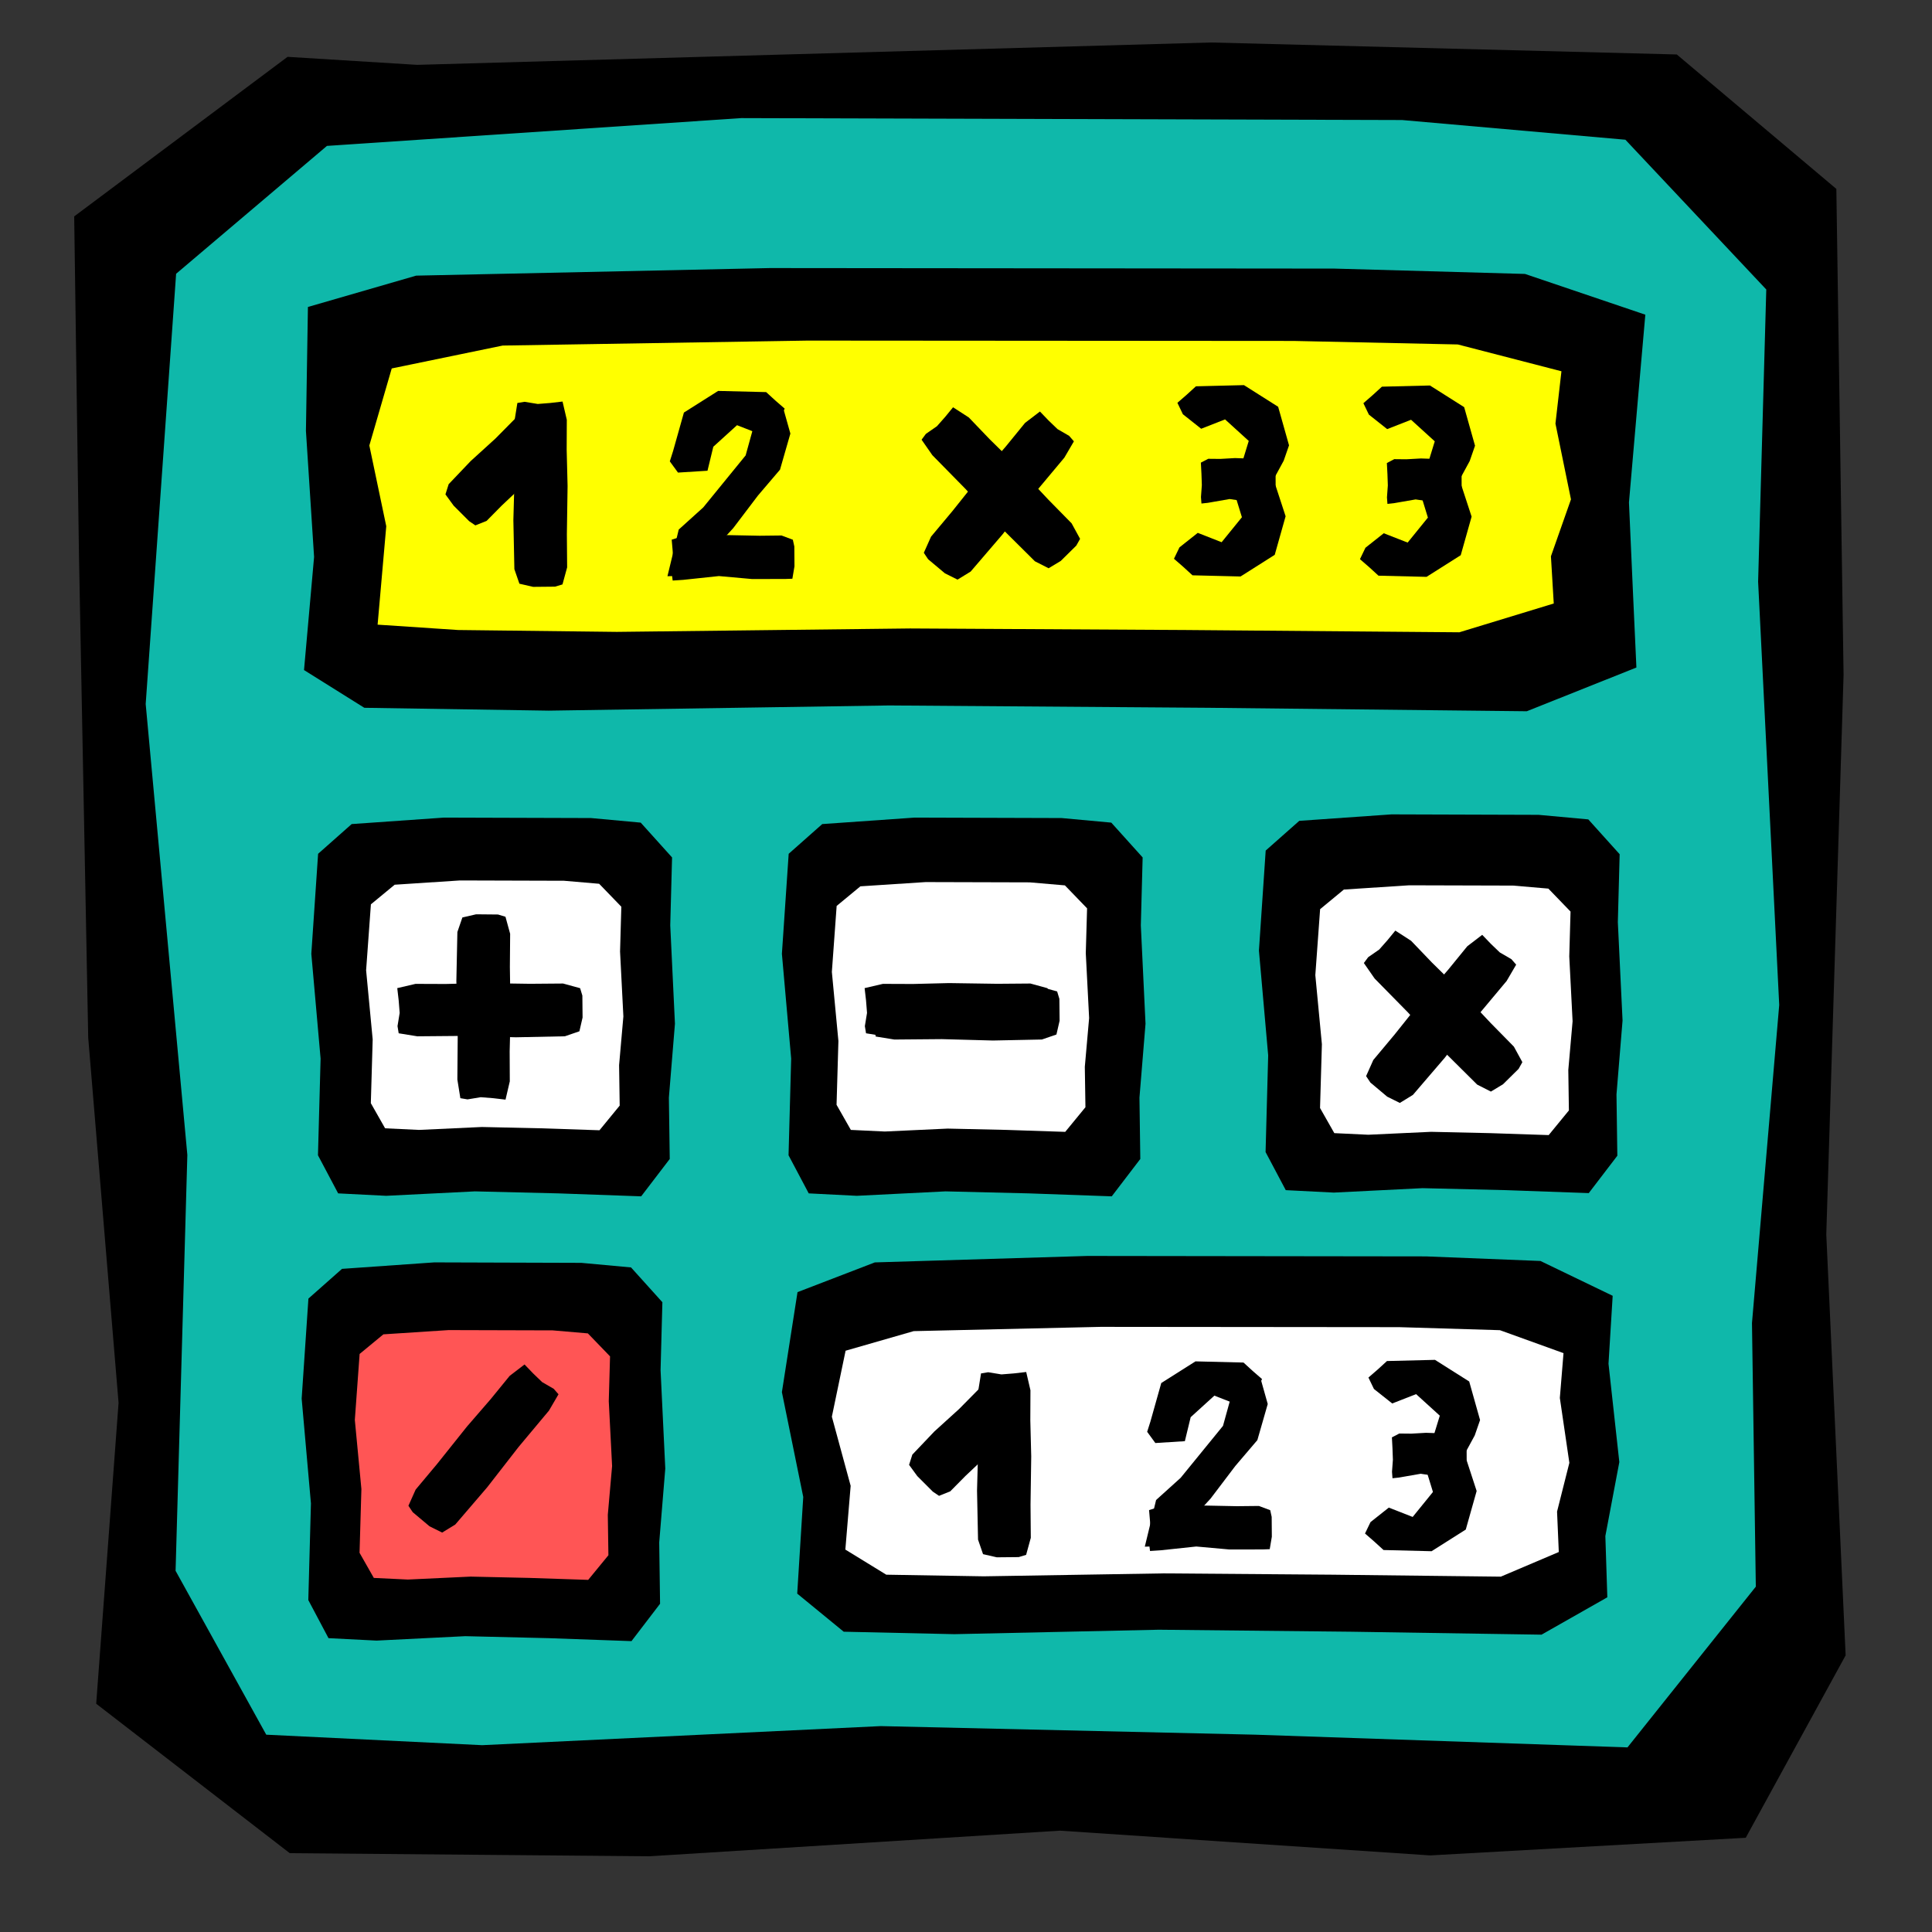 <?xml version="1.0" encoding="UTF-8" standalone="no"?>
<!-- Created with Inkscape (http://www.inkscape.org/) -->
<svg
   xmlns:dc="http://purl.org/dc/elements/1.1/"
   xmlns:cc="http://web.resource.org/cc/"
   xmlns:rdf="http://www.w3.org/1999/02/22-rdf-syntax-ns#"
   xmlns:svg="http://www.w3.org/2000/svg"
   xmlns="http://www.w3.org/2000/svg"
   xmlns:sodipodi="http://sodipodi.sourceforge.net/DTD/sodipodi-0.dtd"
   xmlns:inkscape="http://www.inkscape.org/namespaces/inkscape"
   width="100"
   height="100"
   id="svg12024"
   sodipodi:version="0.32"
   inkscape:version="0.44.1"
   version="1.0"
   sodipodi:docbase="/home/mat/Travaux/Inkscape/Gcompris/boardicons"
   sodipodi:docname="algebra_div.svg">
  <rect width="100%" height="100%" fill="#333333" stroke="none"/>
  <defs
     id="defs12026" />
  <sodipodi:namedview
     id="base"
     pagecolor="#ffffff"
     bordercolor="#666666"
     borderopacity="1.0"
     inkscape:pageopacity="0.0"
     inkscape:pageshadow="2"
     inkscape:zoom="5.6362496"
     inkscape:cx="62.143374"
     inkscape:cy="43.600611"
     inkscape:document-units="px"
     inkscape:current-layer="layer1"
     height="100px"
     width="100px"
     inkscape:window-width="1015"
     inkscape:window-height="891"
     inkscape:window-x="38"
     inkscape:window-y="23" />
  <g
     inkscape:label="Calque 1"
     inkscape:groupmode="layer"
     id="layer1">
    <path
       style="fill:black;fill-opacity:1;fill-rule:evenodd;stroke:none;stroke-width:1px;stroke-linecap:butt;stroke-linejoin:miter;stroke-opacity:1"
       d="M 4.086,28.662 L 4.566,53.709 L 6.137,72.61 L 4.979,88.185 L 14.998,95.92 L 33.624,96.08 L 54.859,94.755 L 74.023,96.036 L 90.359,95.123 L 95.53,85.681 L 94.528,63.893 L 95.423,34.931 L 95.049,9.778 L 86.79,2.819 L 62.683,2.199 L 21.59,3.357 L 14.884,2.942 L 3.84,11.201 L 4.086,28.662 z "
       id="path2101"
       sodipodi:nodetypes="ccccccccccccccccccc" />
    <path
       style="fill:#0fb8aa;fill-opacity:1;fill-rule:evenodd;stroke:none;stroke-width:1px;stroke-linecap:butt;stroke-linejoin:miter;stroke-opacity:1"
       d="M 91,30.109 L 92.092,52.017 L 90.682,68.481 L 90.881,82.125 L 84.238,90.445 L 64.976,89.787 L 45.588,89.343 L 24.955,90.33 L 13.781,89.787 L 9.088,81.304 L 9.697,59.78 L 7.541,36.441 L 9.116,14.17 L 16.923,7.552 L 38.371,6.113 L 72.575,6.213 L 84.13,7.232 L 91.422,14.984 L 91,30.109 z "
       id="path2988"
       sodipodi:nodetypes="ccccccccccccccccccc" />
    <path
       style="fill:black;fill-opacity:1;fill-rule:evenodd;stroke:none;stroke-width:1px;stroke-linecap:butt;stroke-linejoin:miter;stroke-opacity:1"
       d="M 84.801,20.402 L 84.315,26.006 L 84.53,30.839 L 84.7,34.551 L 79.027,36.814 L 62.577,36.635 L 46.02,36.514 L 28.399,36.783 L 18.857,36.635 L 15.736,34.682 L 16.257,28.828 L 15.835,22.302 L 15.938,15.889 L 21.54,14.267 L 39.857,13.875 L 69.066,13.902 L 78.934,14.179 L 85.162,16.288 L 84.801,20.402 z "
       id="path12034"
       sodipodi:nodetypes="ccccccccccccccccccc" />
    <path
       style="fill:yellow;fill-opacity:1;fill-rule:evenodd;stroke:none;stroke-width:1px;stroke-linecap:butt;stroke-linejoin:miter;stroke-opacity:1"
       d="M 80.51,21.925 L 81.313,25.847 L 80.276,28.794 L 80.422,31.237 L 75.536,32.727 L 61.366,32.609 L 47.105,32.529 L 31.927,32.706 L 23.707,32.609 L 19.545,32.332 L 19.993,27.237 L 19.117,23.058 L 20.276,19.071 L 26.018,17.886 L 41.796,17.629 L 66.956,17.647 L 75.456,17.829 L 80.82,19.217 L 80.51,21.925 z "
       id="path12036"
       sodipodi:nodetypes="ccccccccccccccccccc" />
    <path
       style="fill:black;fill-opacity:1;fill-rule:evenodd;stroke:none;stroke-width:1px;stroke-linecap:butt;stroke-linejoin:miter;stroke-opacity:1"
       d="M 34.692,47.897 L 34.935,52.989 L 34.621,56.816 L 34.666,59.988 L 33.187,61.922 L 28.899,61.769 L 24.583,61.665 L 19.99,61.895 L 17.503,61.769 L 16.458,59.797 L 16.594,54.794 L 16.114,49.369 L 16.465,44.192 L 18.202,42.654 L 22.977,42.319 L 30.591,42.342 L 33.163,42.579 L 34.786,44.381 L 34.692,47.897 z "
       id="path12038"
       sodipodi:nodetypes="ccccccccccccccccccc" />
    <path
       style="fill:black;fill-opacity:1;fill-rule:evenodd;stroke:none;stroke-width:1px;stroke-linecap:butt;stroke-linejoin:miter;stroke-opacity:1"
       d="M 59.049,47.897 L 59.292,52.989 L 58.978,56.816 L 59.022,59.988 L 57.544,61.922 L 53.256,61.769 L 48.94,61.665 L 44.347,61.895 L 41.86,61.769 L 40.815,59.797 L 40.951,54.794 L 40.471,49.369 L 40.822,44.192 L 42.559,42.654 L 47.334,42.319 L 54.947,42.342 L 57.52,42.579 L 59.143,44.381 L 59.049,47.897 z "
       id="path12040"
       sodipodi:nodetypes="ccccccccccccccccccc" />
    <path
       style="fill:black;fill-opacity:1;fill-rule:evenodd;stroke:none;stroke-width:1px;stroke-linecap:butt;stroke-linejoin:miter;stroke-opacity:1"
       d="M 83.739,47.73 L 83.983,52.822 L 83.669,56.649 L 83.713,59.821 L 82.234,61.755 L 77.946,61.602 L 73.631,61.499 L 69.038,61.728 L 66.551,61.602 L 65.506,59.63 L 65.641,54.627 L 65.162,49.202 L 65.512,44.025 L 67.25,42.487 L 72.024,42.152 L 79.638,42.176 L 82.21,42.412 L 83.833,44.214 L 83.739,47.73 z "
       id="path12042"
       sodipodi:nodetypes="ccccccccccccccccccc" />
    <path
       style="fill:black;fill-opacity:1;fill-rule:evenodd;stroke:none;stroke-width:1px;stroke-linecap:butt;stroke-linejoin:miter;stroke-opacity:1"
       d="M 34.191,70.919 L 34.435,76.011 L 34.121,79.838 L 34.165,83.01 L 32.686,84.944 L 28.399,84.791 L 24.083,84.688 L 19.49,84.917 L 17.003,84.791 L 15.958,82.819 L 16.094,77.816 L 15.614,72.391 L 15.964,67.214 L 17.702,65.676 L 22.476,65.341 L 30.09,65.365 L 32.662,65.602 L 34.285,67.403 L 34.191,70.919 z "
       id="path12044"
       sodipodi:nodetypes="ccccccccccccccccccc" />
    <path
       style="fill:black;fill-opacity:1;fill-rule:evenodd;stroke:none;stroke-width:1px;stroke-linecap:butt;stroke-linejoin:miter;stroke-opacity:1"
       d="M 83.256,70.586 L 83.816,75.678 L 83.093,79.505 L 83.195,82.676 L 79.789,84.61 L 69.915,84.457 L 59.976,84.354 L 49.398,84.584 L 43.67,84.457 L 41.264,82.485 L 41.576,77.482 L 40.471,72.057 L 41.279,66.881 L 45.28,65.342 L 56.276,65.008 L 73.81,65.031 L 79.734,65.268 L 83.472,67.07 L 83.256,70.586 z "
       id="path12046"
       sodipodi:nodetypes="ccccccccccccccccccc" />
    <path
       style="fill:white;fill-opacity:1;fill-rule:evenodd;stroke:none;stroke-width:1px;stroke-linecap:butt;stroke-linejoin:miter;stroke-opacity:1"
       d="M 32.094,49.251 L 32.266,52.61 L 32.044,55.134 L 32.075,57.226 L 31.029,58.502 L 27.995,58.401 L 24.942,58.333 L 21.693,58.484 L 19.933,58.401 L 19.194,57.1 L 19.29,53.8 L 18.95,50.222 L 19.198,46.808 L 20.428,45.793 L 23.806,45.572 L 29.192,45.588 L 31.012,45.744 L 32.16,46.932 L 32.094,49.251 z "
       id="path12050"
       sodipodi:nodetypes="ccccccccccccccccccc" />
    <path
       style="fill:white;fill-opacity:1;fill-rule:evenodd;stroke:none;stroke-width:1px;stroke-linecap:butt;stroke-linejoin:miter;stroke-opacity:1"
       d="M 56.2,49.335 L 56.373,52.693 L 56.15,55.218 L 56.182,57.31 L 55.136,58.585 L 52.102,58.484 L 49.049,58.416 L 45.799,58.567 L 44.04,58.484 L 43.3,57.184 L 43.396,53.884 L 43.057,50.306 L 43.305,46.891 L 44.534,45.876 L 47.912,45.656 L 53.299,45.671 L 55.119,45.827 L 56.267,47.016 L 56.2,49.335 z "
       id="path12052"
       sodipodi:nodetypes="ccccccccccccccccccc" />
    <path
       style="fill:white;fill-opacity:1;fill-rule:evenodd;stroke:none;stroke-width:1px;stroke-linecap:butt;stroke-linejoin:miter;stroke-opacity:1"
       d="M 81.225,49.502 L 81.397,52.86 L 81.175,55.384 L 81.206,57.476 L 80.16,58.752 L 77.126,58.651 L 74.073,58.583 L 70.823,58.734 L 69.064,58.651 L 68.325,57.35 L 68.421,54.05 L 68.081,50.472 L 68.329,47.058 L 69.559,46.043 L 72.936,45.823 L 78.323,45.838 L 80.143,45.994 L 81.291,47.183 L 81.225,49.502 z "
       id="path12054"
       sodipodi:nodetypes="ccccccccccccccccccc" />
    <path
       style="fill:white;fill-opacity:1;fill-rule:evenodd;stroke:none;stroke-width:1px;stroke-linecap:butt;stroke-linejoin:miter;stroke-opacity:1"
       d="M 80.737,72.357 L 81.23,75.716 L 80.593,78.24 L 80.683,80.332 L 77.684,81.607 L 68.987,81.506 L 60.234,81.438 L 50.919,81.59 L 45.874,81.506 L 43.755,80.206 L 44.03,76.906 L 43.057,73.328 L 43.768,69.913 L 47.292,68.899 L 56.976,68.678 L 72.418,68.693 L 77.635,68.85 L 80.927,70.038 L 80.737,72.357 z "
       id="path12058"
       sodipodi:nodetypes="ccccccccccccccccccc" />
    <path
       style="fill:#f55;fill-opacity:1;fill-rule:evenodd;stroke:none;stroke-width:1px;stroke-linecap:butt;stroke-linejoin:miter;stroke-opacity:1"
       d="M 31.51,72.524 L 31.682,75.883 L 31.46,78.407 L 31.491,80.499 L 30.445,81.774 L 27.412,81.673 L 24.358,81.605 L 21.109,81.757 L 19.349,81.673 L 18.61,80.373 L 18.706,77.073 L 18.366,73.495 L 18.614,70.08 L 19.844,69.065 L 23.222,68.845 L 28.608,68.86 L 30.428,69.016 L 31.576,70.205 L 31.51,72.524 z "
       id="path12060"
       sodipodi:nodetypes="ccccccccccccccccccc" />
    <path
       style="fill:black;fill-opacity:1;fill-rule:evenodd;stroke:none;stroke-width:1px;stroke-linecap:butt;stroke-linejoin:miter;stroke-opacity:1"
       d="M 26.391,50.054 L 26.427,52.546 L 26.38,54.418 L 26.387,55.97 L 26.166,56.917 L 25.527,56.842 L 24.884,56.791 L 24.199,56.904 L 23.828,56.842 L 23.673,55.877 L 23.693,53.429 L 23.621,50.774 L 23.674,48.241 L 23.933,47.488 L 24.644,47.324 L 25.779,47.335 L 26.163,47.451 L 26.405,48.333 L 26.391,50.054 z "
       id="path12062"
       sodipodi:nodetypes="ccccccccccccccccccc" />
    <path
       style="fill:black;fill-opacity:1;fill-rule:evenodd;stroke:none;stroke-width:1px;stroke-linecap:butt;stroke-linejoin:miter;stroke-opacity:1"
       d="M 27.425,50.921 L 24.933,50.884 L 23.06,50.931 L 21.508,50.925 L 20.562,51.145 L 20.636,51.784 L 20.687,52.428 L 20.575,53.112 L 20.636,53.483 L 21.601,53.639 L 24.05,53.618 L 26.704,53.69 L 29.238,53.638 L 29.99,53.379 L 30.154,52.667 L 30.143,51.532 L 30.027,51.149 L 29.145,50.907 L 27.425,50.921 z "
       id="path12064"
       sodipodi:nodetypes="ccccccccccccccccccc" />
    <path
       style="fill:black;fill-opacity:1;fill-rule:evenodd;stroke:none;stroke-width:1px;stroke-linecap:butt;stroke-linejoin:miter;stroke-opacity:1"
       d="M 51.615,50.921 L 49.123,50.884 L 47.25,50.931 L 45.698,50.925 L 44.752,51.145 L 44.826,51.784 L 44.877,52.428 L 44.765,53.112 L 44.826,53.483 L 45.791,53.639 L 48.24,53.618 L 50.894,53.69 L 53.428,53.638 L 54.181,53.379 L 54.344,52.667 L 54.333,51.532 L 54.217,51.149 L 53.335,50.907 L 51.615,50.921 z "
       id="path12066"
       sodipodi:nodetypes="ccccccccccccccccccc" />
    <path
       style="fill:black;fill-opacity:1;fill-rule:evenodd;stroke:none;stroke-width:1px;stroke-linecap:butt;stroke-linejoin:miter;stroke-opacity:1"
       d="M 54.261,25.86 L 52.555,24.043 L 51.22,22.729 L 50.146,21.608 L 49.33,21.081 L 48.922,21.579 L 48.495,22.062 L 47.924,22.457 L 47.701,22.759 L 48.259,23.561 L 49.975,25.308 L 51.769,27.267 L 53.567,29.052 L 54.276,29.413 L 54.902,29.036 L 55.71,28.239 L 55.905,27.89 L 55.466,27.087 L 54.261,25.86 z "
       id="path12068"
       sodipodi:nodetypes="ccccccccccccccccccc" />
    <path
       style="fill:black;fill-opacity:1;fill-rule:evenodd;stroke:none;stroke-width:1px;stroke-linecap:butt;stroke-linejoin:miter;stroke-opacity:1"
       d="M 49.294,26.458 L 50.849,24.51 L 52.074,23.094 L 53.055,21.891 L 53.827,21.3 L 54.273,21.764 L 54.737,22.211 L 55.338,22.559 L 55.585,22.843 L 55.092,23.687 L 53.521,25.565 L 51.89,27.661 L 50.241,29.584 L 49.562,30.001 L 48.909,29.675 L 48.039,28.946 L 47.817,28.613 L 48.19,27.778 L 49.294,26.458 z "
       id="path12070"
       sodipodi:nodetypes="ccccccccccccccccccc" />
    <path
       style="fill:black;fill-opacity:1;fill-rule:evenodd;stroke:none;stroke-width:1px;stroke-linecap:butt;stroke-linejoin:miter;stroke-opacity:1"
       d="M 22.617,75.783 L 24.172,73.836 L 25.398,72.419 L 26.379,71.216 L 27.15,70.625 L 27.596,71.089 L 28.061,71.537 L 28.661,71.885 L 28.908,72.168 L 28.415,73.012 L 26.845,74.89 L 25.214,76.986 L 23.564,78.91 L 22.886,79.326 L 22.232,79.001 L 21.363,78.271 L 21.14,77.938 L 21.513,77.103 L 22.617,75.783 z "
       id="path12074"
       sodipodi:nodetypes="ccccccccccccccccccc" />
    <path
       style="fill:black;fill-opacity:1;fill-rule:evenodd;stroke:none;stroke-width:1px;stroke-linecap:butt;stroke-linejoin:miter;stroke-opacity:1"
       d="M 52.115,51.088 L 49.623,51.051 L 47.75,51.098 L 46.198,51.091 L 45.252,51.312 L 45.327,51.951 L 45.377,52.594 L 45.265,53.279 L 45.327,53.65 L 46.292,53.806 L 48.74,53.785 L 51.395,53.857 L 53.928,53.805 L 54.681,53.546 L 54.845,52.834 L 54.833,51.699 L 54.717,51.316 L 53.836,51.074 L 52.115,51.088 z "
       id="path12076"
       sodipodi:nodetypes="ccccccccccccccccccc" />
    <path
       style="fill:black;fill-opacity:1;fill-rule:evenodd;stroke:none;stroke-width:1px;stroke-linecap:butt;stroke-linejoin:miter;stroke-opacity:1"
       d="M 62.661,77.565 L 63.939,75.88 L 65.081,74.54 L 65.618,72.671 L 65.267,71.425 L 64.749,70.963 L 64.403,70.816 L 63.754,72.168 L 63.302,73.803 L 61.109,76.493 L 59.839,77.64 L 59.255,80.055 L 61.34,79.995 L 61.485,78.848 L 62.661,77.565 z "
       id="path12082"
       sodipodi:nodetypes="ccccccccccccccc" />
    <path
       style="fill:black;fill-opacity:1;fill-rule:evenodd;stroke:none;stroke-width:1px;stroke-linecap:butt;stroke-linejoin:miter;stroke-opacity:1"
       d="M 61.629,73.353 L 62.856,72.238 L 64.092,72.722 L 65.039,71.971 L 65.323,71.381 L 64.839,70.96 L 64.364,70.525 L 61.878,70.464 L 60.107,71.585 L 59.545,73.581 L 59.377,74.11 L 59.801,74.691 L 61.328,74.595 L 61.629,73.353 z "
       id="path12084"
       sodipodi:nodetypes="cccccccccccccc" />
    <path
       style="fill:black;fill-opacity:1;fill-rule:evenodd;stroke:none;stroke-width:1px;stroke-linecap:butt;stroke-linejoin:miter;stroke-opacity:1"
       d="M 53.34,77.877 L 53.376,75.385 L 53.329,73.512 L 53.336,71.96 L 53.116,71.014 L 52.476,71.088 L 51.833,71.139 L 51.148,71.027 L 50.778,71.088 L 50.622,72.053 L 50.642,74.502 L 50.571,77.156 L 50.623,79.69 L 50.882,80.443 L 51.594,80.606 L 52.728,80.595 L 53.112,80.479 L 53.354,79.597 L 53.34,77.877 z "
       id="path12086"
       sodipodi:nodetypes="ccccccccccccccccccc" />
    <path
       style="fill:black;fill-opacity:1;fill-rule:evenodd;stroke:none;stroke-width:1px;stroke-linecap:butt;stroke-linejoin:miter;stroke-opacity:1"
       d="M 49.972,76.395 L 51.154,75.279 L 51.991,74.388 L 52.716,73.682 L 53,73.091 L 52.517,72.671 L 52.041,72.236 L 51.612,71.697 L 51.323,71.461 L 50.766,71.793 L 49.644,72.929 L 48.361,74.094 L 47.222,75.291 L 47.054,75.821 L 47.478,76.402 L 48.281,77.205 L 48.604,77.425 L 49.183,77.193 L 49.972,76.395 z "
       id="path12088"
       sodipodi:nodetypes="ccccccccccccccccccc" />
    <path
       style="fill:black;fill-opacity:1;fill-rule:evenodd;stroke:none;stroke-width:1px;stroke-linecap:butt;stroke-linejoin:miter;stroke-opacity:1"
       d="M 64.022,77.96 L 62.371,77.927 L 61.13,77.97 L 60.102,77.964 L 59.475,78.163 L 59.525,78.742 L 59.558,79.324 L 59.484,79.944 L 59.525,80.279 L 60.075,80.243 L 61.919,80.047 L 63.633,80.201 L 65.356,80.198 L 65.721,80.185 L 65.83,79.541 L 65.822,78.514 L 65.746,78.167 L 65.161,77.948 L 64.022,77.96 z "
       id="path12090"
       sodipodi:nodetypes="ccccccccccccccccccc" />
    <path
       style="fill:black;fill-opacity:1;fill-rule:evenodd;stroke:none;stroke-width:1px;stroke-linecap:butt;stroke-linejoin:miter;stroke-opacity:1"
       d="M 74.263,22.843 L 73.036,21.727 L 71.8,22.211 L 70.853,21.46 L 70.569,20.87 L 71.052,20.449 L 71.528,20.014 L 74.014,19.953 L 75.785,21.074 L 76.347,23.07 L 76.071,23.865 L 75.514,24.89 L 73.854,24.173 L 74.263,22.843 z "
       id="path12092"
       sodipodi:nodetypes="cccccccccccccc" />
    <path
       style="fill:black;fill-opacity:1;fill-rule:evenodd;stroke:none;stroke-width:1px;stroke-linecap:butt;stroke-linejoin:miter;stroke-opacity:1"
       d="M 73.908,26.791 L 72.859,28.084 L 71.623,27.601 L 70.676,28.351 L 70.391,28.942 L 70.875,29.362 L 71.35,29.797 L 73.837,29.858 L 75.607,28.738 L 76.17,26.741 L 75.647,25.143 L 73.499,25.461 L 73.908,26.791 z "
       id="path12094"
       sodipodi:nodetypes="ccccccccccccc" />
    <path
       style="fill:black;fill-opacity:1;fill-rule:evenodd;stroke:none;stroke-width:1px;stroke-linecap:butt;stroke-linejoin:miter;stroke-opacity:1"
       d="M 74.553,23.763 L 73.548,23.73 L 72.792,23.772 L 72.166,23.766 L 71.784,23.966 L 71.814,24.544 L 71.834,25.126 L 71.789,25.746 L 71.814,26.082 L 72.149,26.045 L 73.272,25.85 L 74.317,26.003 L 75.366,26 L 75.589,25.987 L 75.655,25.343 L 75.65,24.316 L 75.603,23.969 L 75.247,23.75 L 74.553,23.763 z "
       id="path12096"
       sodipodi:nodetypes="ccccccccccccccccccc" />
    <path
       style="fill:black;fill-opacity:1;fill-rule:evenodd;stroke:none;stroke-width:1px;stroke-linecap:butt;stroke-linejoin:miter;stroke-opacity:1"
       d="M 37.953,27.335 L 39.231,25.65 L 40.373,24.31 L 40.91,22.441 L 40.559,21.194 L 40.041,20.733 L 39.695,20.586 L 39.046,21.938 L 38.594,23.572 L 36.401,26.263 L 35.131,27.41 L 34.547,29.825 L 36.632,29.765 L 36.777,28.618 L 37.953,27.335 z "
       id="path12098"
       sodipodi:nodetypes="ccccccccccccccc" />
    <path
       style="fill:black;fill-opacity:1;fill-rule:evenodd;stroke:none;stroke-width:1px;stroke-linecap:butt;stroke-linejoin:miter;stroke-opacity:1"
       d="M 36.921,23.123 L 38.148,22.008 L 39.384,22.491 L 40.331,21.741 L 40.615,21.15 L 40.131,20.73 L 39.656,20.295 L 37.17,20.234 L 35.399,21.354 L 34.837,23.351 L 34.669,23.88 L 35.093,24.461 L 36.62,24.365 L 36.921,23.123 z "
       id="path12100"
       sodipodi:nodetypes="cccccccccccccc" />
    <path
       style="fill:black;fill-opacity:1;fill-rule:evenodd;stroke:none;stroke-width:1px;stroke-linecap:butt;stroke-linejoin:miter;stroke-opacity:1"
       d="M 29.341,27.647 L 29.378,25.155 L 29.331,23.282 L 29.338,21.73 L 29.117,20.784 L 28.478,20.858 L 27.835,20.909 L 27.15,20.797 L 26.779,20.858 L 26.624,21.823 L 26.644,24.272 L 26.572,26.926 L 26.624,29.46 L 26.884,30.212 L 27.595,30.376 L 28.73,30.365 L 29.114,30.249 L 29.355,29.367 L 29.341,27.647 z "
       id="path12102"
       sodipodi:nodetypes="ccccccccccccccccccc" />
    <path
       style="fill:black;fill-opacity:1;fill-rule:evenodd;stroke:none;stroke-width:1px;stroke-linecap:butt;stroke-linejoin:miter;stroke-opacity:1"
       d="M 25.973,26.165 L 27.156,25.049 L 27.992,24.158 L 28.717,23.452 L 29.002,22.861 L 28.518,22.44 L 28.043,22.006 L 27.614,21.467 L 27.325,21.231 L 26.768,21.562 L 25.645,22.698 L 24.363,23.864 L 23.223,25.061 L 23.056,25.59 L 23.48,26.172 L 24.282,26.975 L 24.605,27.194 L 25.185,26.963 L 25.973,26.165 z "
       id="path12104"
       sodipodi:nodetypes="ccccccccccccccccccc" />
    <path
       style="fill:black;fill-opacity:1;fill-rule:evenodd;stroke:none;stroke-width:1px;stroke-linecap:butt;stroke-linejoin:miter;stroke-opacity:1"
       d="M 39.314,27.73 L 37.663,27.697 L 36.422,27.74 L 35.394,27.734 L 34.767,27.933 L 34.817,28.512 L 34.85,29.094 L 34.776,29.714 L 34.817,30.049 L 35.367,30.013 L 37.211,29.817 L 38.925,29.971 L 40.648,29.968 L 41.013,29.955 L 41.122,29.311 L 41.114,28.284 L 41.037,27.936 L 40.453,27.717 L 39.314,27.73 z "
       id="path12106"
       sodipodi:nodetypes="ccccccccccccccccccc" />
    <path
       style="fill:black;fill-opacity:1;fill-rule:evenodd;stroke:none;stroke-width:1px;stroke-linecap:butt;stroke-linejoin:miter;stroke-opacity:1"
       d="M 64.635,22.823 L 63.409,21.708 L 62.173,22.192 L 61.226,21.441 L 60.942,20.85 L 61.425,20.43 L 61.901,19.995 L 64.387,19.934 L 66.157,21.055 L 66.72,23.051 L 66.444,23.846 L 65.887,24.871 L 64.227,24.154 L 64.635,22.823 z "
       id="path12108"
       sodipodi:nodetypes="cccccccccccccc" />
    <path
       style="fill:black;fill-opacity:1;fill-rule:evenodd;stroke:none;stroke-width:1px;stroke-linecap:butt;stroke-linejoin:miter;stroke-opacity:1"
       d="M 64.281,26.772 L 63.231,28.065 L 61.996,27.581 L 61.049,28.332 L 60.764,28.922 L 61.248,29.343 L 61.723,29.778 L 64.21,29.839 L 65.98,28.718 L 66.543,26.722 L 66.02,25.123 L 63.872,25.441 L 64.281,26.772 z "
       id="path12110"
       sodipodi:nodetypes="ccccccccccccc" />
    <path
       style="fill:black;fill-opacity:1;fill-rule:evenodd;stroke:none;stroke-width:1px;stroke-linecap:butt;stroke-linejoin:miter;stroke-opacity:1"
       d="M 64.926,23.743 L 63.921,23.71 L 63.165,23.753 L 62.539,23.747 L 62.157,23.946 L 62.187,24.525 L 62.207,25.107 L 62.162,25.727 L 62.187,26.062 L 62.522,26.026 L 63.645,25.83 L 64.689,25.984 L 65.739,25.981 L 65.961,25.968 L 66.028,25.324 L 66.023,24.297 L 65.976,23.949 L 65.62,23.73 L 64.926,23.743 z "
       id="path12112"
       sodipodi:nodetypes="ccccccccccccccccccc" />
    <path
       style="fill:black;fill-opacity:1;fill-rule:evenodd;stroke:none;stroke-width:1px;stroke-linecap:butt;stroke-linejoin:miter;stroke-opacity:1"
       d="M 77.153,52.947 L 75.447,51.13 L 74.112,49.816 L 73.038,48.695 L 72.222,48.168 L 71.814,48.666 L 71.387,49.149 L 70.817,49.544 L 70.593,49.846 L 71.151,50.649 L 72.867,52.395 L 74.661,54.354 L 76.459,56.139 L 77.168,56.5 L 77.794,56.123 L 78.602,55.326 L 78.797,54.977 L 78.359,54.174 L 77.153,52.947 z "
       id="path12114"
       sodipodi:nodetypes="ccccccccccccccccccc" />
    <path
       style="fill:black;fill-opacity:1;fill-rule:evenodd;stroke:none;stroke-width:1px;stroke-linecap:butt;stroke-linejoin:miter;stroke-opacity:1"
       d="M 72.186,53.545 L 73.741,51.597 L 74.967,50.181 L 75.947,48.978 L 76.719,48.387 L 77.165,48.851 L 77.63,49.298 L 78.23,49.647 L 78.477,49.93 L 77.984,50.774 L 76.413,52.652 L 74.782,54.748 L 73.133,56.671 L 72.455,57.088 L 71.801,56.763 L 70.932,56.033 L 70.709,55.7 L 71.082,54.865 L 72.186,53.545 z "
       id="path12116"
       sodipodi:nodetypes="ccccccccccccccccccc" />
    <path
       style="fill:black;fill-opacity:1;fill-rule:evenodd;stroke:none;stroke-width:1px;stroke-linecap:butt;stroke-linejoin:miter;stroke-opacity:1"
       d="M 74.524,73.275 L 73.297,72.16 L 72.061,72.643 L 71.115,71.893 L 70.83,71.302 L 71.314,70.882 L 71.789,70.447 L 74.275,70.386 L 76.046,71.506 L 76.608,73.502 L 76.332,74.298 L 75.775,75.323 L 74.115,74.606 L 74.524,73.275 z "
       id="path12251"
       sodipodi:nodetypes="cccccccccccccc" />
    <path
       style="fill:black;fill-opacity:1;fill-rule:evenodd;stroke:none;stroke-width:1px;stroke-linecap:butt;stroke-linejoin:miter;stroke-opacity:1"
       d="M 74.169,77.224 L 73.12,78.517 L 71.884,78.033 L 70.937,78.784 L 70.653,79.374 L 71.136,79.795 L 71.612,80.229 L 74.098,80.291 L 75.868,79.17 L 76.431,77.174 L 75.909,75.575 L 73.76,75.893 L 74.169,77.224 z "
       id="path12253"
       sodipodi:nodetypes="ccccccccccccc" />
    <path
       style="fill:black;fill-opacity:1;fill-rule:evenodd;stroke:none;stroke-width:1px;stroke-linecap:butt;stroke-linejoin:miter;stroke-opacity:1"
       d="M 74.814,74.195 L 73.809,74.162 L 73.053,74.205 L 72.427,74.199 L 72.045,74.398 L 72.075,74.977 L 72.096,75.559 L 72.05,76.179 L 72.075,76.514 L 72.411,76.478 L 73.534,76.282 L 74.578,76.435 L 75.627,76.433 L 75.85,76.42 L 75.916,75.776 L 75.911,74.748 L 75.864,74.401 L 75.509,74.182 L 74.814,74.195 z "
       id="path12255"
       sodipodi:nodetypes="ccccccccccccccccccc" />
  </g>
</svg>
